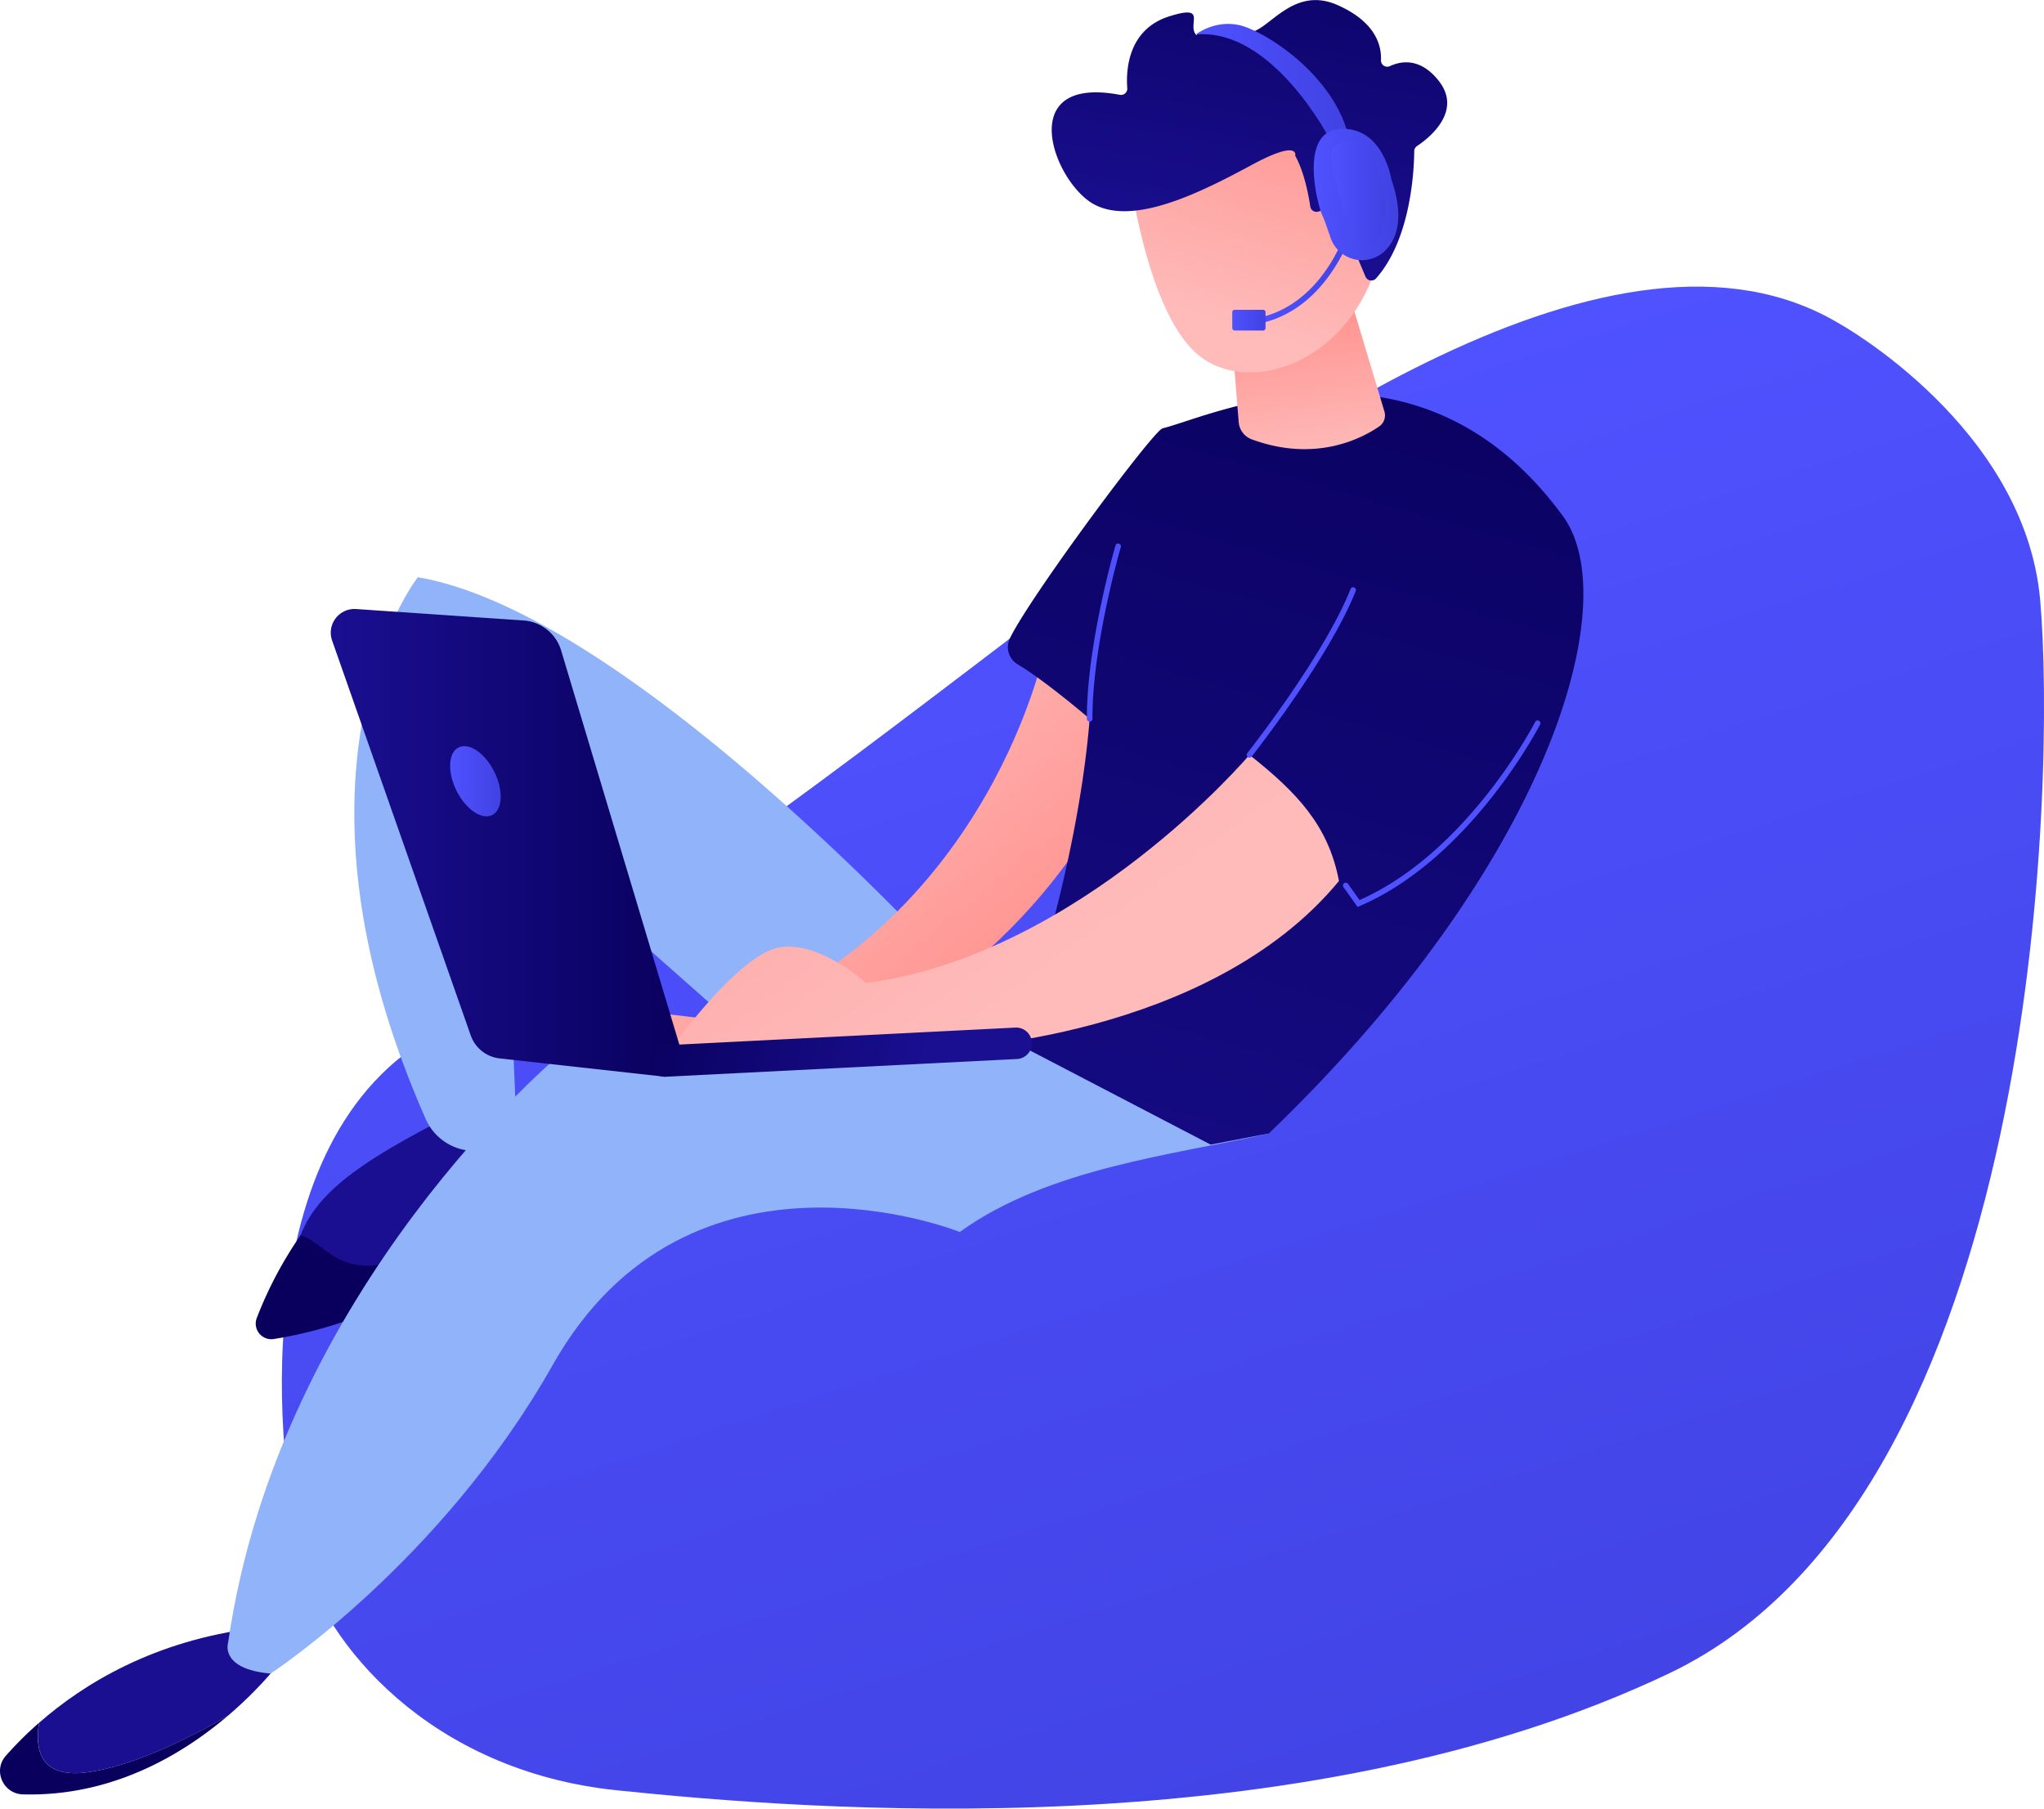 <svg xmlns="http://www.w3.org/2000/svg" xmlns:xlink="http://www.w3.org/1999/xlink" viewBox="0 0 1473.07 1303.7"><defs><style>.cls-1{fill:url(#linear-gradient);}.cls-2{fill:url(#linear-gradient-2);}.cls-3{fill:#91b3fa;}.cls-4{fill:url(#linear-gradient-3);}.cls-5{fill:url(#linear-gradient-4);}.cls-6{fill:url(#linear-gradient-5);}.cls-7{fill:url(#linear-gradient-6);}.cls-8{fill:url(#linear-gradient-7);}.cls-9{fill:url(#linear-gradient-8);}.cls-10{fill:url(#linear-gradient-9);}.cls-11{fill:url(#linear-gradient-10);}.cls-12{fill:url(#linear-gradient-11);}.cls-13{fill:url(#linear-gradient-12);}.cls-14{fill:url(#linear-gradient-13);}.cls-15{fill:url(#linear-gradient-14);}.cls-16{fill:url(#linear-gradient-15);}.cls-17{fill:url(#linear-gradient-16);}.cls-18{fill:url(#linear-gradient-17);}.cls-19{fill:url(#linear-gradient-18);}.cls-20{fill:url(#linear-gradient-19);}.cls-21{fill:url(#linear-gradient-20);}.cls-22{fill:url(#linear-gradient-21);}.cls-23{fill:url(#linear-gradient-22);}.cls-24{fill:url(#linear-gradient-23);}</style><linearGradient id="linear-gradient" x1="-4675.56" y1="2284.63" x2="-5017.02" y2="3343.15" gradientTransform="matrix(-1, 0, 0, 1, -2179.29, 0)" gradientUnits="userSpaceOnUse"><stop offset="0" stop-color="#4f52ff"/><stop offset="1" stop-color="#4042e2"/></linearGradient><linearGradient id="linear-gradient-2" x1="2087.72" y1="2198.12" x2="2087.72" y2="2452.14" gradientUnits="userSpaceOnUse"><stop offset="0" stop-color="#09005d"/><stop offset="1" stop-color="#1a0f91"/></linearGradient><linearGradient id="linear-gradient-3" x1="1992.68" y1="3683.31" x2="1931.71" y2="3310.73" xlink:href="#linear-gradient-2"/><linearGradient id="linear-gradient-4" x1="2070.99" y1="2874.8" x2="2253.89" y2="2271.91" xlink:href="#linear-gradient-2"/><linearGradient id="linear-gradient-5" x1="1873.18" y1="3183.83" x2="1974.8" y2="2794.32" xlink:href="#linear-gradient-2"/><linearGradient id="linear-gradient-6" x1="-4515.55" y1="2466.85" x2="-4683.47" y2="2666.54" gradientTransform="matrix(-1, 0, 0, 1, -2179.29, 0)" gradientUnits="userSpaceOnUse"><stop offset="0" stop-color="#febbba"/><stop offset="1" stop-color="#ff928e"/></linearGradient><linearGradient id="linear-gradient-7" x1="-4987.78" y1="2096.83" x2="-4718.74" y2="3040.71" gradientTransform="matrix(-1, 0, 0, 1, -2179.29, 0)" xlink:href="#linear-gradient-2"/><linearGradient id="linear-gradient-8" x1="-4711.35" y1="2648.54" x2="-4375.71" y2="2189.37" xlink:href="#linear-gradient-6"/><linearGradient id="linear-gradient-9" x1="-4916.67" y1="2268.03" x2="-4904.31" y2="2156.76" xlink:href="#linear-gradient-6"/><linearGradient id="linear-gradient-10" x1="-4850.73" y1="2170.97" x2="-4905.22" y2="1991.24" xlink:href="#linear-gradient-6"/><linearGradient id="linear-gradient-11" x1="-4899.79" y1="1841.58" x2="-4849.24" y2="2129.9" gradientTransform="matrix(-1, 0, 0, 1, -2179.29, 0)" xlink:href="#linear-gradient-2"/><linearGradient id="linear-gradient-12" x1="-4907.17" y1="2188.08" x2="-4961.67" y2="2008.35" xlink:href="#linear-gradient-6"/><linearGradient id="linear-gradient-13" x1="-4461.77" y1="2544.66" x2="-4206.36" y2="2544.66" gradientTransform="matrix(-1, 0, 0, 1, -2179.29, 0)" xlink:href="#linear-gradient-2"/><linearGradient id="linear-gradient-14" x1="2113.09" y1="2500.25" x2="2149.55" y2="2500.25" gradientTransform="matrix(1, 0, 0, 1, 0, 0)" xlink:href="#linear-gradient"/><linearGradient id="linear-gradient-15" x1="-4430.77" y1="2656.3" x2="-4634.99" y2="2712.27" gradientTransform="matrix(-1, 0, 0, 1, -2179.29, 0)" xlink:href="#linear-gradient-2"/><linearGradient id="linear-gradient-16" x1="2568.46" y1="2446.95" x2="2832.63" y2="1547.73" gradientTransform="matrix(1, 0, 0, 1, 0, 0)" xlink:href="#linear-gradient"/><linearGradient id="linear-gradient-17" x1="2707.14" y1="2487.69" x2="2971.31" y2="1588.47" gradientTransform="matrix(1, 0, 0, 1, 0, 0)" xlink:href="#linear-gradient"/><linearGradient id="linear-gradient-18" x1="2826.02" y1="2522.61" x2="3090.2" y2="1623.4" gradientTransform="matrix(1, 0, 0, 1, 0, 0)" xlink:href="#linear-gradient"/><linearGradient id="linear-gradient-19" x1="2693.26" y1="2133.56" x2="2765.46" y2="2133.56" gradientTransform="matrix(1, 0, 0, 1, 0, 0)" xlink:href="#linear-gradient"/><linearGradient id="linear-gradient-20" x1="2676.78" y1="2167.88" x2="2700.74" y2="2167.88" gradientTransform="translate(5377.52 4335.76) rotate(-180)" xlink:href="#linear-gradient"/><linearGradient id="linear-gradient-21" x1="2650.54" y1="1996.84" x2="2760.88" y2="1996.84" gradientTransform="matrix(1, 0, 0, 1, 0, 0)" xlink:href="#linear-gradient"/><linearGradient id="linear-gradient-22" x1="2735.49" y1="2077.25" x2="2796.44" y2="2077.25" gradientTransform="matrix(1, 0, 0, 1, 0, 0)" xlink:href="#linear-gradient"/><linearGradient id="linear-gradient-23" x1="2748.05" y1="2077.23" x2="2787.07" y2="2077.23" gradientTransform="matrix(1, 0, 0, 1, 0, 0)" xlink:href="#linear-gradient"/></defs><title>web-person</title><g id="Illustration"><path class="cls-1" d="M3114.33,2170.42s133.64,74,144.7,199.33S3260,3015.1,2992,3143.1s-622.71,98.5-758.49,84.51-211.07-106.27-227.89-169.81-44-300.22,98.86-376.56S2397.3,2487.93,2547.21,2374,2954,2074.23,3114.33,2170.42Z" transform="translate(-1788.7 -1937.1)"/><path class="cls-2" d="M2146.56,2724.43s36.07,1.91,40.49,76.12c0,0-83.64,75-196.62,92.82-8.48,1.34,11.86-57.9,14.92-65.92C2019.9,2789.26,2065.72,2764.67,2146.56,2724.43Z" transform="translate(-1788.7 -1937.1)"/><path class="cls-3" d="M2552.78,2637.18h-76.11s-233.63-258-386.85-284c0,0-106.66,136.15,5.68,390.54,9,20.47,34.31,29.56,53.17,17.52a30.42,30.42,0,0,0,12.14-14.48l-9-217.21s199.28,174.29,233.92,207.93S2596.4,2750.56,2552.78,2637.18Z" transform="translate(-1788.7 -1937.1)"/><path class="cls-4" d="M1816.9,3178.89c31.9-27.95,82.72-59.32,156.09-68.31l24.81,15.18s-15.82,23.33-44.73,48c-26.56,15.43-67.58,36.32-101.59,40.85C1818.42,3219,1813.54,3199,1816.9,3178.89Z" transform="translate(-1788.7 -1937.1)"/><path class="cls-5" d="M2005.35,2827.45c19.65,6.36,28.29,34.2,78.15,15.79a441.26,441.26,0,0,0,102.56-54c.41,3.59.75,7.34,1,11.34,0,0-88.19,83.88-201.17,101.73a11.25,11.25,0,0,1-12.14-15.16A283.77,283.77,0,0,1,2005.35,2827.45Z" transform="translate(-1788.7 -1937.1)"/><path class="cls-6" d="M1792.87,3202.75a263.38,263.38,0,0,1,24-23.86c-3.36,20.14,1.52,40.12,34.58,35.71,34-4.53,75-25.42,101.59-40.85-33.29,28.39-84,58.53-147.89,56.76C1791,3230.12,1783.49,3213.42,1792.87,3202.75Z" transform="translate(-1788.7 -1937.1)"/><path class="cls-3" d="M2550,2692.25l-356.45,3.86S1990,2864.52,1953.07,3121.33c0,0-6.13,18.88,30.67,22.11,0,0,123.07-80.37,203.31-222.48,98.4-174.25,293.33-95.82,293.33-95.82,64-46.17,154.55-55.58,222.73-71Z" transform="translate(-1788.7 -1937.1)"/><path class="cls-7" d="M2541.58,2405.11s-38.37,192.31-226.39,268.39l-66.87-7.89-15.78,25.17,156.87,5s134.1-53.11,205.14-197.83C2596.9,2493.16,2636,2412.38,2541.58,2405.11Z" transform="translate(-1788.7 -1937.1)"/><path class="cls-8" d="M2521,2689.11s43.63-118.62,53-233.87c0,0-31.92-27.43-51.88-39.27a14.43,14.43,0,0,1-5.63-18.71c14.67-30.39,103.38-149.71,110-151.37,36.12-9,184.25-79.45,288.59,63.26,44.77,61.24-8.89,249.78-212,445l-41.9,8Z" transform="translate(-1788.7 -1937.1)"/><path class="cls-9" d="M2689.16,2481.23s-121.24,143.55-276.23,164.53c0,0-40.06-36.52-69.85-23.48s-70.63,70.59-70.63,70.59h199s188.18-6.63,282.21-120.74C2746.11,2532.2,2723.45,2508.35,2689.16,2481.23Z" transform="translate(-1788.7 -1937.1)"/><path class="cls-10" d="M2759.88,2145.21l26.53,88.47a9.73,9.73,0,0,1-3.78,10.83c-12.77,8.75-46.15,26.14-91.94,9.24a14.43,14.43,0,0,1-9.28-12.39l-6.29-77.07Z" transform="translate(-1788.7 -1937.1)"/><path class="cls-11" d="M2604.55,2073.56s13,91.71,48.28,119.91,103.86,7,127.05-62.17l-46.2-118.21Z" transform="translate(-1788.7 -1937.1)"/><path class="cls-12" d="M2738.89,2089.58A4.54,4.54,0,0,1,2733,2086c-1.27-8.47-4.44-25.23-10.87-36.64,0,0,3.36-12-30.41,6.15s-84.49,44.87-114.35,29c-29.12-15.51-58.61-93.52,18.34-79.07a4.54,4.54,0,0,0,5.4-4.75c-1-12.82.33-42.32,30.2-51.79,27.95-8.86,12.94,5.5,19.25,13.12,1.85,2.24-2.34-7.63,37.38-1.86,13.63,2,31.11-34.2,64.59-19.45,27.58,12.16,31.86,29.14,31.41,39.73a4.52,4.52,0,0,0,6.45,4.31c8.44-3.89,22-5.91,35,10.4,18,22.54-7.72,42.08-15.43,47.21a4.55,4.55,0,0,0-2.06,3.74c-.07,11.73-1.89,62.86-27.52,91.7a4.58,4.58,0,0,1-7.61-1.32l-19.74-47a4.57,4.57,0,0,0-5.6-2.58Z" transform="translate(-1788.7 -1937.1)"/><path class="cls-13" d="M2738.47,2099.13s12.05-49.08,30.35-33.14-4.77,51-25.74,57.68Z" transform="translate(-1788.7 -1937.1)"/><path class="cls-14" d="M2282.47,2704l-89.36-298a30.46,30.46,0,0,0-27.11-21.65l-120.64-8.25a17.11,17.11,0,0,0-17.31,22.73l99.89,284.59a25.06,25.06,0,0,0,21.12,16.63l118.8,13.19Z" transform="translate(-1788.7 -1937.1)"/><path class="cls-15" d="M2117.67,2507c6.67,13.47,18.19,21.35,25.73,17.62s8.25-17.68,1.58-31.15-18.2-21.35-25.74-17.62S2111,2493.54,2117.67,2507Z" transform="translate(-1788.7 -1937.1)"/><path class="cls-16" d="M2267.86,2713.25l.58,0,253.15-12.79a11.34,11.34,0,1,0-1.15-22.66l-253.14,12.79a11.35,11.35,0,0,0,.56,22.68Z" transform="translate(-1788.7 -1937.1)"/><path class="cls-17" d="M2574,2457.25a2,2,0,0,0,2-2c-.17-52.88,20.24-123.09,20.45-123.8a2,2,0,1,0-3.86-1.12c-.21.7-20.78,71.46-20.6,124.94A2,2,0,0,0,2574,2457.25Z" transform="translate(-1788.7 -1937.1)"/><path class="cls-18" d="M2689.15,2483.24a2,2,0,0,0,1.58-.76c.55-.71,55.93-71.09,75-119.33a2,2,0,1,0-3.73-1.47c-18.83,47.68-73.83,117.61-74.39,118.31a2,2,0,0,0,.34,2.82A2,2,0,0,0,2689.15,2483.24Z" transform="translate(-1788.7 -1937.1)"/><path class="cls-19" d="M2767.07,2590.85l1.49-.64c80.1-34.29,129.58-129.93,130.07-130.89a2,2,0,0,0-3.58-1.82c-.48.94-48.7,94.12-126.58,128.37l-8.26-11.66a2,2,0,0,0-3.28,2.32Z" transform="translate(-1788.7 -1937.1)"/><path class="cls-20" d="M2694,2170.77c54.4-9.62,71.3-72.74,71.47-73.38l-4.08-1c-.16.61-16.41,61.14-68.12,70.29Z" transform="translate(-1788.7 -1937.1)"/><rect class="cls-21" x="2676.78" y="2160.41" width="23.96" height="14.94" rx="1.64" transform="translate(3588.81 2398.66) rotate(180)"/><path class="cls-22" d="M2747,2037.43s-41.1-80.32-96.47-75.48c0,0,13.18-10.57,30.93-6.83s68.66,35.37,79.41,81.19C2751,2042.47,2747,2037.43,2747,2037.43Z" transform="translate(-1788.7 -1937.1)"/><path class="cls-23" d="M2754.73,2030c30.86-1.55,36.75,36.47,36.75,36.47,9,26.39,4.56,41.74-3.89,50.68a23.92,23.92,0,0,1-40.05-8.83c-2.42-7.19-4.82-14-6-16.33C2738.69,2086.3,2723.87,2031.51,2754.73,2030Z" transform="translate(-1788.7 -1937.1)"/><path class="cls-24" d="M2754.43,2040a13.76,13.76,0,0,1,16.56,4.13c27.93,36.14,13.16,68.07,2.73,71.32-11,3.43-24.47-50.22-25.62-64.56C2747.61,2044.91,2750.69,2041.71,2754.43,2040Z" transform="translate(-1788.7 -1937.1)"/></g></svg>